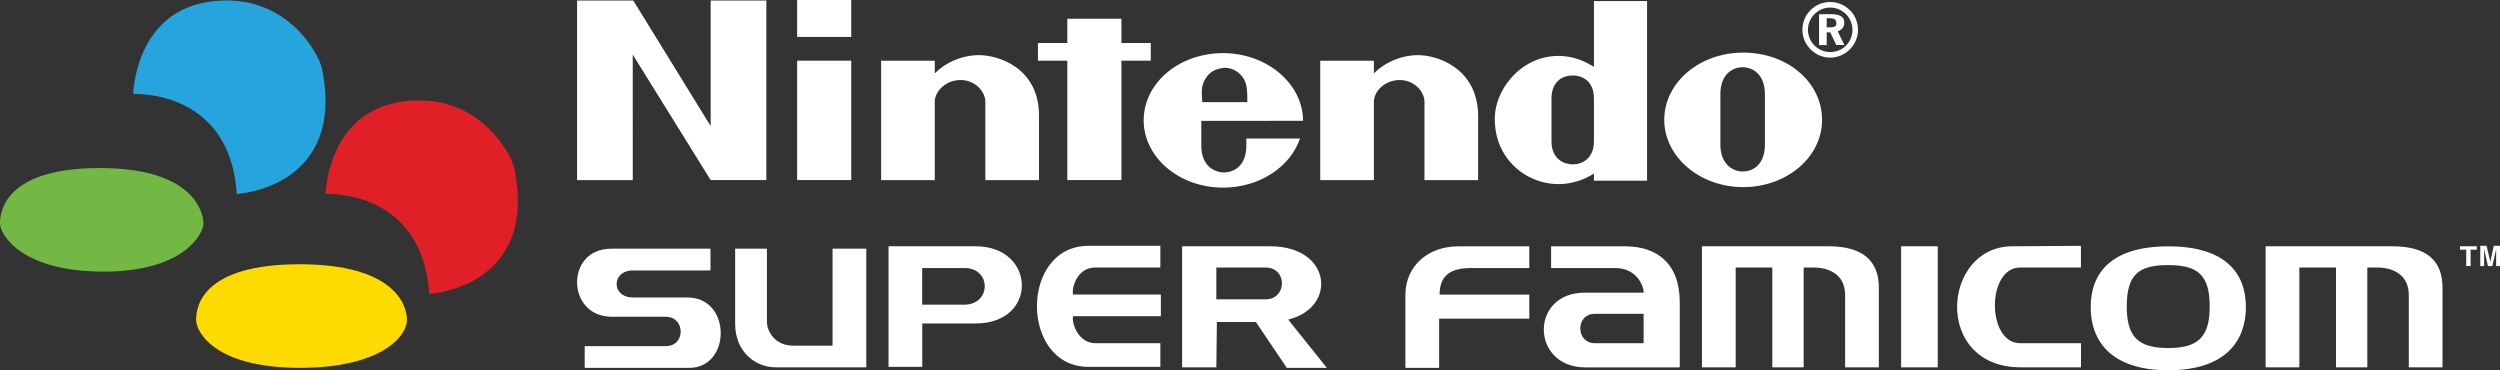 <?xml version="1.0" encoding="utf-8"?>
<!-- Generator: Adobe Illustrator 25.2.1, SVG Export Plug-In . SVG Version: 6.00 Build 0)  -->
<svg version="1.1" id="Layer_1" xmlns="http://www.w3.org/2000/svg" xmlns:xlink="http://www.w3.org/1999/xlink" x="0px" y="0px"
	 viewBox="0 0 3840 568.7" style="enable-background:new 0 0 3840 568.7;" xml:space="preserve">
<rect x="0" y="0" width="3840" height="568.7" fill="#333333" stroke="none"/>
<style type="text/css">
	.st0{fill-rule:evenodd;clip-rule:evenodd;fill:#FDDB00;}
	.st1{fill-rule:evenodd;clip-rule:evenodd;fill:#73B744;}
	.st2{fill-rule:evenodd;clip-rule:evenodd;fill:#E11F26;}
	.st3{fill-rule:evenodd;clip-rule:evenodd;fill:#25A4DD;}
	.st4{fill:#FFFFFF;}
	.st5{fill-rule:evenodd;clip-rule:evenodd;}
	.st6{fill-rule:evenodd;clip-rule:evenodd;fill:#FFFFFF;}
</style>
<g>
	<g>
		<g>
			<g>
				<path class="st4" d="M1091.5,193.5L972.7,0.8h-86.3v275.9h85.5V83.9l119.7,192.7h85.5V0.8h-85.5V193.5z M1767.6,93.2V66h-45.1
					V28.8h-83.1V66h-45.1v27.2h45.1v183.4h83.1V93.2H1767.6z M1224.4,276.6h83.1V93.2h-83.1V276.6z M1224.4,56.7h83.1V0h-83.1V56.7z
					 M2677.5,80.8c-66.8,0-121.2,45.8-121.2,103.3c0,56.7,54.4,103.3,121.2,103.3c66.8,0,121.2-45.8,121.2-103.3
					S2745.9,80.8,2677.5,80.8z M2710.9,222.2c0,29.5-17.1,41.2-34.2,41.2c-16.3,0-34.2-12.4-34.2-41.2c0-10.9,0-39.6,0-39.6
					s0-27.2,0-38.1c0-28.8,17.1-41.2,34.2-41.2c16.3,0,34.2,11.7,34.2,41.2c0,10.9,0,31.9,0,38.9
					C2710.9,184.2,2710.9,211.4,2710.9,222.2z M2448.3,102.6c-13.2-7.8-27.2-14.8-46.6-16.3c-59.8-5.4-105.7,47.4-105.7,96.4
					c0,63.7,49,87.8,56.7,90.9c28,13.2,63.7,13.2,95.6-7c0,1.6,0,10.9,0,10.9h81.6V1.6h-81.6C2448.3,0.8,2448.3,59.8,2448.3,102.6z
					 M2448.3,184.2c0,0,0,21,0,32.6c0,28-19.4,35.7-32.6,35.7s-32.6-7.8-32.6-35.7c0-10.1,0-32.6,0-32.6s0-23.3,0-32.6
					c0-28.8,19.4-35.7,32.6-35.7s32.6,7,32.6,35.7C2448.3,160.9,2448.3,184.2,2448.3,184.2z M1501.8,84.7c-27.2,0.8-50.5,12.4-66,28
					c0-4.7,0-19.4,0-19.4h-82.4v183.4h82.4c0,0,0-112.7,0-120.4c0-16.3,17.1-33.4,39.6-33.4c22.5,0,38.1,17.9,38.1,33.4
					c0,11.7,0,120.4,0,120.4h82.4c0,0,0-87,0-99.5C1595.9,104.1,1532.9,83.9,1501.8,84.7z M2176.3,84.7c-27.2,0.8-50.5,12.4-66,28
					c0-4.7,0-19.4,0-19.4h-82.4v183.4h82.4c0,0,0-112.7,0-120.4c0-16.3,17.1-33.4,39.6-33.4s38.1,17.9,38.1,33.4
					c0,11.7,0,120.4,0,120.4h82.4c0,0,0-87,0-99.5C2269.6,104.1,2206.6,83.9,2176.3,84.7z M2001.5,185.7
					c0-56.7-55.2-104.1-122.8-104.1c-67.6,0-122,45.8-122,103.3c0,56.7,54.4,103.3,122,103.3c55.9,0,103.3-31.9,118.1-75.4h-82.4
					c0,0,0,0.8,0,10.9c0,33.4-21.8,41.2-34.2,41.2c-12.4,0-35-7.8-35-41.2c0-10.1,0-38.1,0-38.1H2001.5z M1851.5,121.2
					c6.2-11.7,18.6-16.3,29.5-17.1c10.9,0,22.5,5.4,29.5,17.1c5.4,9.3,5.4,20.2,5.4,35.7h-69.2
					C1845.3,140.6,1845.3,130.5,1851.5,121.2z M2832.9,35c0-9.3-7-13.2-20.2-13.2h-18.6v47.4h11.7V49.7h5.4l9.3,19.4h12.4l-10.1-21
					C2829,45.8,2832.9,41.2,2832.9,35z M2811.2,42h-5.4V28h4.7c7,0,10.1,2.3,10.1,7C2821.3,40.4,2817.4,42,2811.2,42z M2811.2,3.1
					c-23.3,0-42.7,18.6-42.7,42.7c0,23.3,19.4,42.7,42.7,42.7s42.7-19.4,42.7-42.7C2853.9,21.8,2834.5,3.1,2811.2,3.1z M2811.2,80
					c-18.6,0-34.2-15.5-34.2-34.2s15.5-34.2,34.2-34.2s34.2,15.5,34.2,34.2S2830.6,80,2811.2,80z"/>
			</g>
		</g>
		<g id="data_7_">
			<path class="st4" d="M939.5,486.5h83c30.4,0,31.1,45.2,0,45.2H898.1V565h160.7c64.4,0,65.2-108.1-3-108.1h-83.7
				c-33.3,0-33.3-41.5,0-41.5h119.2V382H938.8C867.7,382,869.9,486.5,939.5,486.5z M1129.2,382v115.5c0,42.2,30.4,66.7,62.2,66.7
				h139.2V382h-51.8v148.9H1218c-26.7,0-40-20.7-40-37V382H1129.2z M1498.8,496.8h-82.2v66.7h-51.8V378.3h51.8h82.2
				C1591.3,378.3,1595,496.8,1498.8,496.8z M1481.7,411.7h-65.2V468h65.2C1523.2,467.2,1522.5,411.7,1481.7,411.7z M1782.4,527.2
				h-100c-25.9,0-37-31.1-34.1-41.5h134.8v-33.3h-134.8c-3-11.1,7.4-41.5,33.3-41.5h100.7v-33.3h-110.4
				c-105.9,0-105.2,185.9,0,185.9h110.4V527.2z M2259.4,411.7h89.6v-33.3h-109.6c-44.4,0-80.7,28.9-80.7,74.8l0,0V565h51.8v-75.5
				H2349v-37h-137.8C2211.3,423.5,2227.6,411.7,2259.4,411.7z M3091.2,378.3c-108.9,0-122.2,185.9,12.6,185.9l0,0h92.6v-37H3103
				c-51.8,0-51.8-116.3,0-116.3h93.3v-33.3L3091.2,378.3L3091.2,378.3z M2809,378.3H2666h-51.8v185.9h51.8V410.9h56.3v153.3h48.1
				V410.9h14.8c25.9,0,48.9,11.9,48.9,42.2v111.1h51.8v-120C2886.8,399.1,2859.4,378.3,2809,378.3z M2920.1,564.2h56.3V378.3h-56.3
				V564.2z M3449.7,471.7c0,51.1-30.4,97-119.2,97c-88.9,0-119.2-45.9-119.2-97c0-52.6,31.8-93.3,119.2-93.3
				C3417.8,378.3,3449.7,419.1,3449.7,471.7z M3394.1,470.9c0-48.9-18.5-63.7-63.7-63.7s-63.7,14.1-63.7,63.7
				c0,46.7,17.8,63.7,63.7,63.7S3394.1,517.6,3394.1,470.9z M2580.1,464.3v40v60H2435c-83.7,0-85.9-114.8-0.7-114.8h90.4
				c0-11.9-11.9-37.8-43.7-37.8h-98.5v-33.3h116.3C2543.1,379.1,2580.1,402.8,2580.1,464.3z M2524.6,482h-74.8
				c-30.4,0-29.6,45.2,0,45.2h74.8v-23V482z M1868.3,564.2h-52.6V378.3h52.6l0,0h83c94.1,0,103,94.1,27.4,112.6L2038,565h-61.5
				l-47.4-70.4h-60L1868.3,564.2L1868.3,564.2z M1868.3,459.8h75.5c33.3,0,34.1-48.9,0-48.9h-75.5V459.8z M3674.8,378.3h-142.9H3480
				v185.9h51.8V410.9h56.3v153.3h48.1V410.9h14.8c25.9,0,48.9,11.9,48.9,42.2v111.1h51.8v-120
				C3752.6,399.1,3725.9,378.3,3674.8,378.3z M3778.5,383.5h9.6v25.2h6.7v-25.2h9.6v-5.2h-25.9L3778.5,383.5L3778.5,383.5z
				 M3830.4,377.6l-5.2,24.4l0,0l-5.9-24.4h-9.6v31.1h5.9v-25.9l0,0l5.9,25.9h6.7l5.9-25.9l0,0v25.9h5.9v-31.1H3830.4z"/>
		</g>
	</g>
	<g>
		<path id="yellow_4_" class="st0" d="M460.3,405.9c145.5,0,164.8,62.8,164.8,85.2c0,26.3-41.1,73.9-164.8,73.9
			c-128,0-159.1-53.6-159.1-73.9C301.2,469.7,312,405.9,460.3,405.9z"/>
		<path id="green_4_" class="st1" d="M153.4,258.1c145.5,0,159.1,69.6,159.1,85.2s-29.7,73.9-153.4,73.9C31.1,417.2,0,359,0,343.3
			S5.1,258.1,153.4,258.1z"/>
		<path id="red_4_" class="st2" d="M500.1,297.9c0,0,2.4-126.9,119.3-142.1c117-15.2,166.4,82.5,170.5,102.3
			c37.9,184.2-130.7,193.6-130.7,193.2C648.5,289.5,500.1,297.9,500.1,297.9z"/>
		<path id="blue_4_" class="st3" d="M204.6,144.4c0,0,2.4-126.9,119.3-142.1s166.4,82.5,170.5,102.3
			c37.9,184.2-130.7,193.6-130.7,193.2C353,136,204.6,144.4,204.6,144.4z"/>
	</g>
</g>
</svg>
